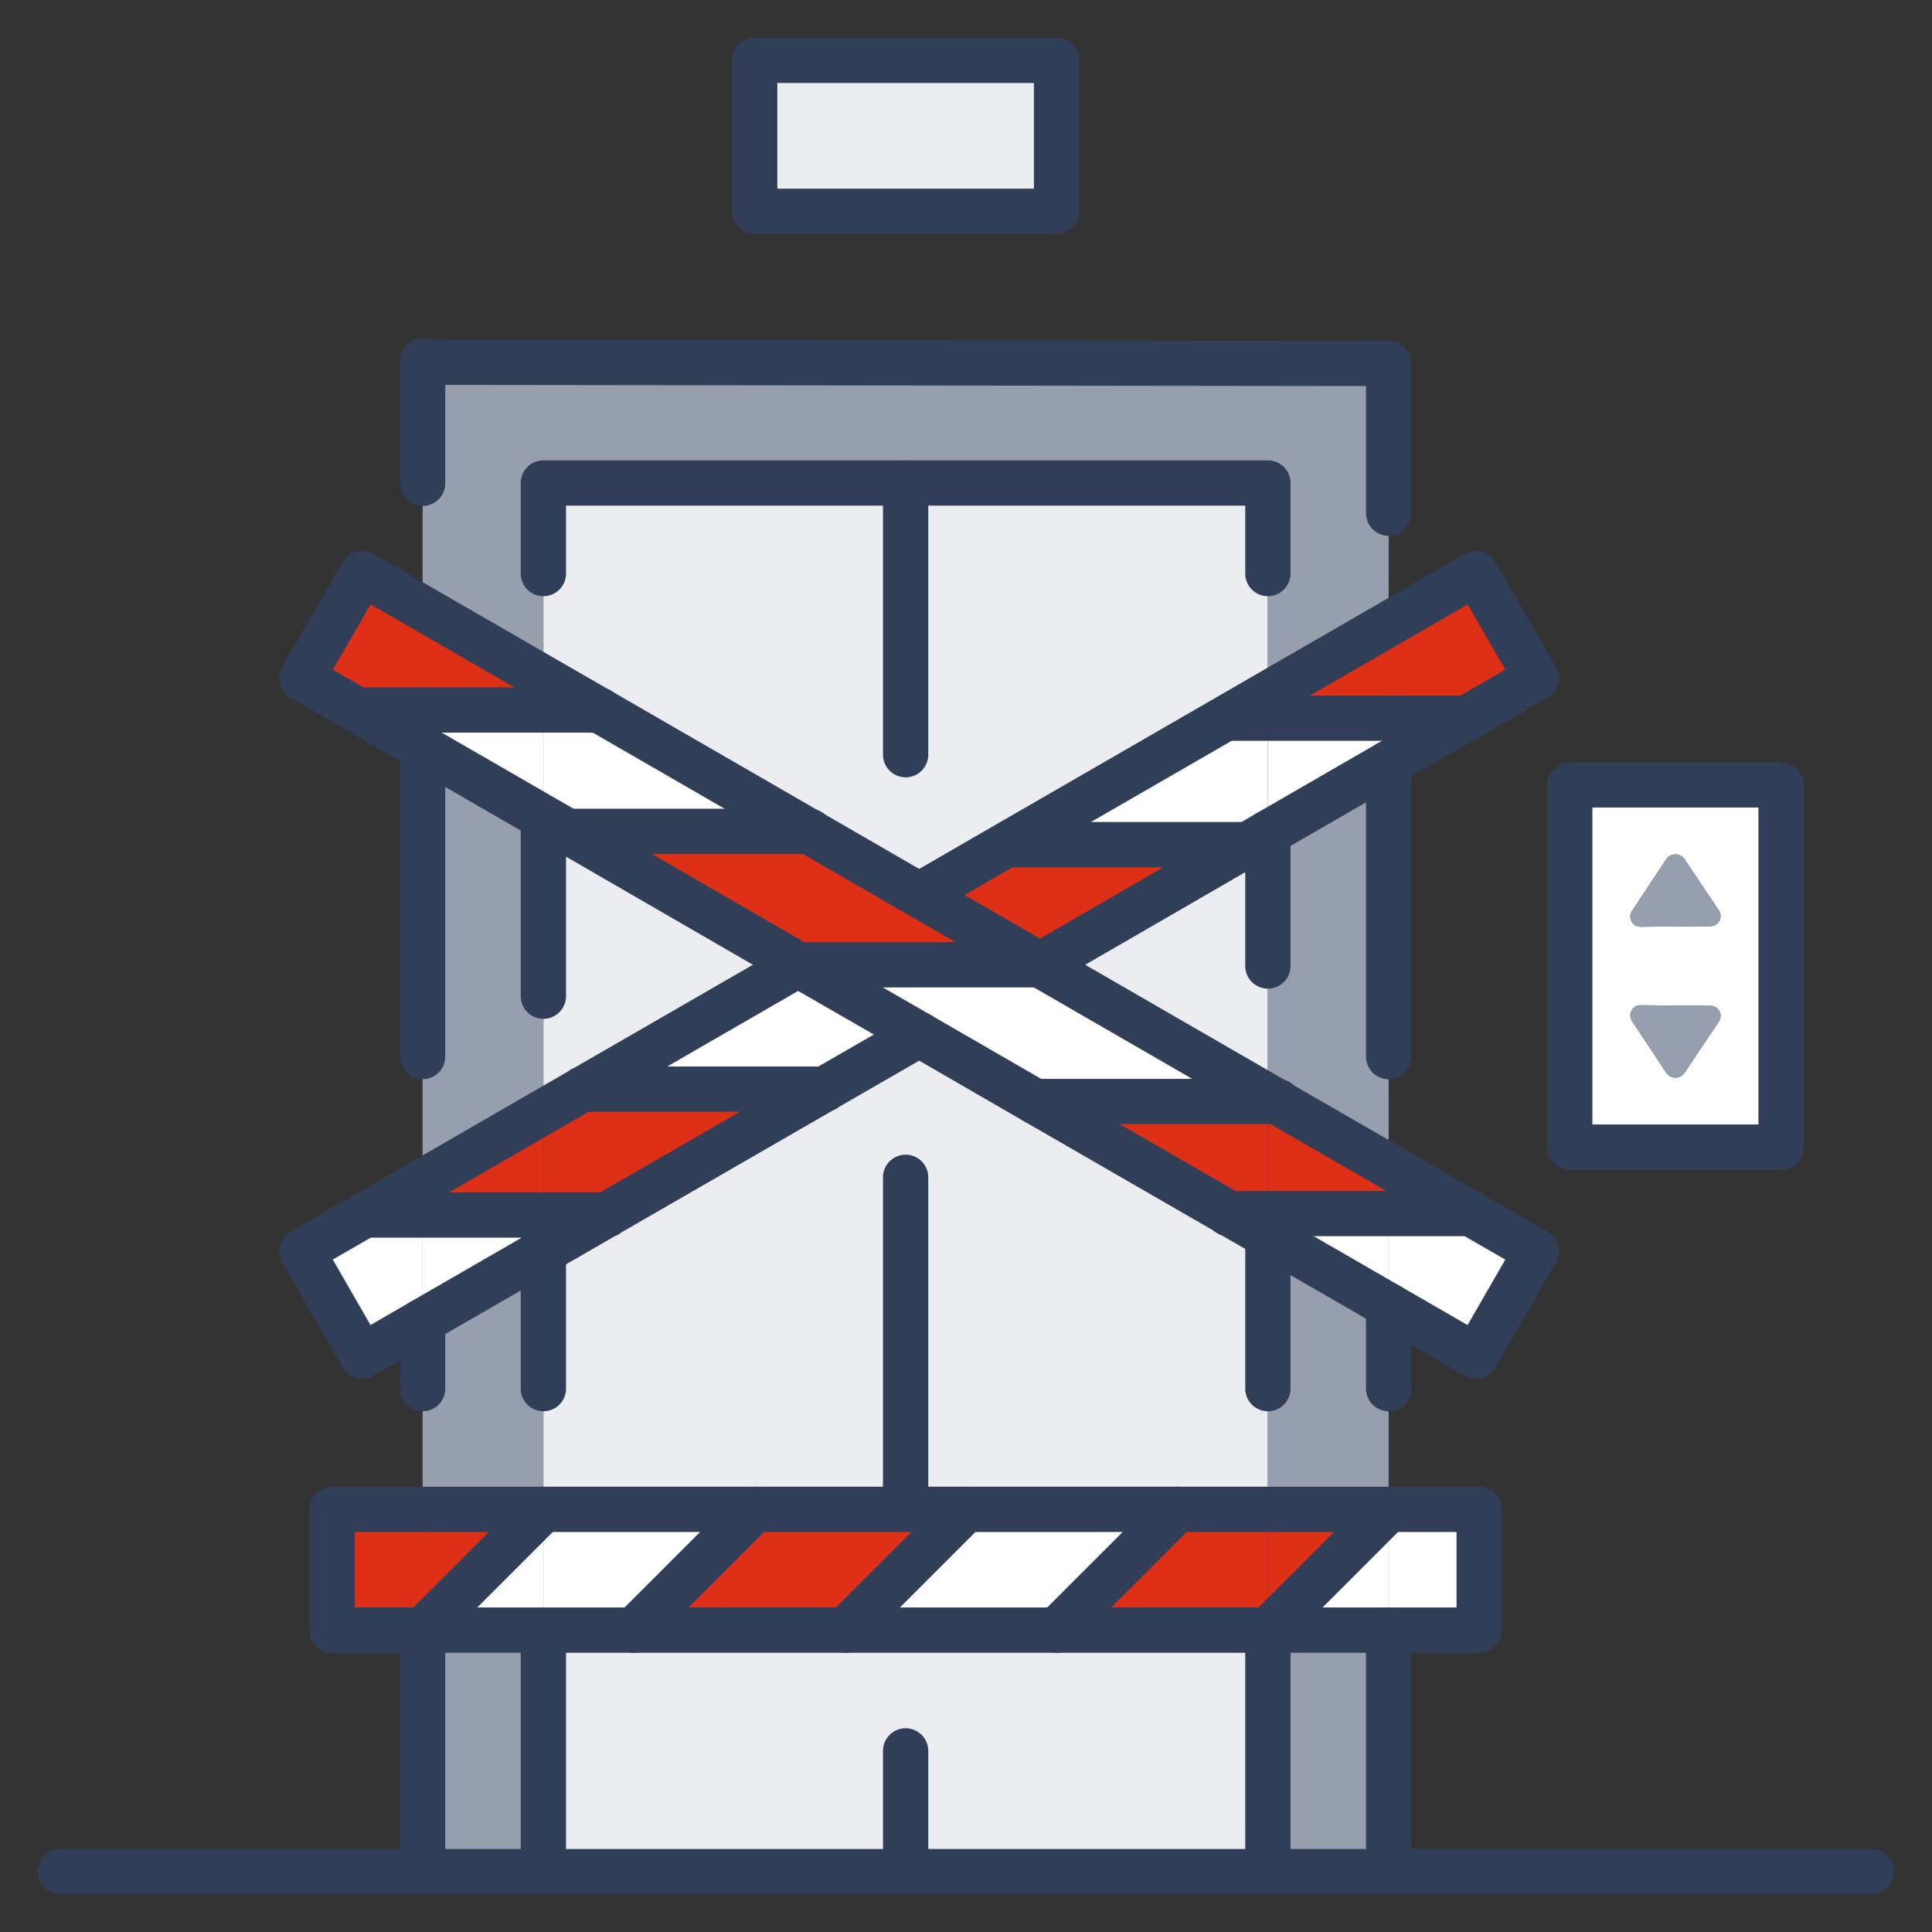 <svg viewBox="0 0 64 64" xmlns="http://www.w3.org/2000/svg"><rect x="0" y="0" width="64" height="64" fill="#333333" stroke="none"/><path fill="#ebedf0" d="M30 62H18v-8h24v8H30zM20.08 40.25l7.23-4.17 3.14-1.81 3.84 2.22 6.43 3.71 1.28.74V50H18v-8.55ZM41.33 27.98l.67-.39v8.73l-7.55-4.36ZM18 33v-5.92l.8.46 7.64 4.42-7.14 4.12-1.3.75ZM19.84 23.52 18 22.46V16h24v6.98l-1.4.81-7.26 4.19-2.89 1.67-3.65-2.11Z" class="fill-ebedf0"></path><path fill="#ffffff" d="M14 40.25v3.51l-2 1.16-2-3.47 2.08-1.2H14z" class="fill-ffffff"></path><path fill="#de3016" d="m48.89 19 2 3.46-2.31 1.33H46v-3.12L48.89 19zM46 38.63v1.57h-4v-3.71h.29L46 38.63zM18 36.83v3.42h-4v-1.11l4-2.31z" class="fill-8ff3ad"></path><path fill="#ffffff" d="M42 23.79v3.8l-.67.39h-7.99l7.26-4.19H42z" class="fill-ffffff"></path><path fill="#de3016" d="M46 12v.04L14 12h32zM42 22.98v.81h-1.4l1.4-.81zM48.72 40.2H46v-1.57l2.72 1.57zM14 39.14v1.11h-1.92L14 39.14zM19.84 23.52H18v-1.06l1.84 1.06z" class="fill-8ff3ad"></path><path fill="#ffffff" d="M18 40.25v1.2l-4 2.31v-3.51h4z" class="fill-ffffff"></path><path d="M18 33v3.83l-4 2.31V24.77l4 2.31Z" fill="#979faf" class="fill-979faf"></path><path fill="#ffffff" d="M26.8 27.54h-8l-.8-.46v-3.56h1.84l6.96 4.02zM46 40.2v3.05l-4-2.31v-.74h4z" class="fill-ffffff"></path><path fill="#979faf" d="M42 54h4v8h-4zM14 54h4v8h-4z" class="fill-979faf"></path><path fill="#ffffff" d="M48.58 23.79 46 25.28v-1.49h2.58zM42 36.32l.29.17H42v-.17zM46 25.28l-4 2.31v-3.8h4v1.49z" class="fill-ffffff"></path><path fill="#de3016" d="m27.31 36.08-7.23 4.17H18v-3.42l1.3-.75h8.01z" class="fill-8ff3ad"></path><path fill="#ffffff" d="m42 40.94-1.28-.74H42v.74zM46 50h3v4h-3zM25 50l-4 4h-3v-4h7z" class="fill-ffffff"></path><path fill="#de3016" d="M11 50h3v4h-3zM18 22.46v1.06h-4v-3.37l4 2.31zM42 50v4h-7l4-4h3z" class="fill-8ff3ad"></path><path d="M46 46v4h-4v-9.06l4 2.31ZM18 46v4h-4v-6.24l4-2.31Z" fill="#979faf" class="fill-979faf"></path><path fill="#ffffff" d="M20.08 40.25 18 41.45v-1.2h2.08z" class="fill-ffffff"></path><path fill="#de3016" d="M46 20.67v3.12h-4v-.81l4-2.31z" class="fill-8ff3ad"></path><path fill="#ffffff" d="m30.45 34.27-4.01-2.31h8.01L42 36.32v.17h-7.71l-3.84-2.22z" class="fill-ffffff"></path><path fill="#de3016" d="m46 50-4 4v-4h4zM18 50l-4 4v-4h4z" class="fill-8ff3ad"></path><path fill="#ffffff" d="M46 50v4h-4l4-4zM18 50v4h-4l4-4z" class="fill-ffffff"></path><path fill="#de3016" d="M14 20.15v3.37h-2.16L10 22.46 12 19l2 1.15z" class="fill-8ff3ad"></path><path d="M46 17v3.67l-4 2.31V16H18v6.46l-4-2.31V12l32 .04Z" fill="#979faf" class="fill-979faf"></path><path fill="#ffffff" d="M18 23.52v3.56l-4-2.31v-1.25h4z" class="fill-ffffff"></path><path d="m42.29 36.49-.29-.17v-8.73l4-2.31v13.35Z" fill="#979faf" class="fill-979faf"></path><path fill="#ffffff" d="m50.89 41.45-2 3.47L46 43.25V40.2h2.72l2.17 1.25z" class="fill-ffffff"></path><path fill="#de3016" d="M42 36.49v3.71h-1.28l-6.43-3.71H42z" class="fill-8ff3ad"></path><path fill="#ffffff" d="M14 23.52v1.25l-2.16-1.25H14zM52 26h7v12h-7Zm4.94 7.84a.335.335 0 0 0-.3-.52l-2.28-.02a.338.338 0 0 0-.3.52l1.14 1.72a.364.364 0 0 0 .6 0Zm-.3-3.16a.335.335 0 0 0 .3-.52l-1.14-1.7a.364.364 0 0 0-.6 0l-1.14 1.72a.338.338 0 0 0 .3.52ZM39 50l-4 4h-7l4-4h7zM30.45 34.27l-3.14 1.81H19.3l7.14-4.12 4.01 2.31z" class="fill-ffffff"></path><path fill="#de3016" d="m32 50-4 4h-7l4-4h7z" class="fill-8ff3ad"></path><path d="M56.94 30.16a.335.335 0 0 1-.3.52l-2.28.02a.338.338 0 0 1-.3-.52l1.14-1.72a.364.364 0 0 1 .6 0ZM56.64 33.32a.335.335 0 0 1 .3.52l-1.14 1.7a.364.364 0 0 1-.6 0l-1.14-1.72a.338.338 0 0 1 .3-.52Z" fill="#979faf" class="fill-979faf"></path><path fill="#de3016" d="m41.33 27.98-6.88 3.98-4-2.31 2.89-1.67h7.99z" class="fill-8ff3ad"></path><path fill="#ebedf0" d="M25 2h10v5H25z" class="fill-ebedf0"></path><path fill="#de3016" d="M34.45 31.96h-8.01l-7.64-4.42h8l3.65 2.11 4 2.31z" class="fill-8ff3ad"></path><path fill="none" stroke="#303e58" stroke-linecap="round" stroke-linejoin="round" stroke-width="1.5" d="M2 62h60M52 26h7v12h-7zM46 62v-8M14 35V24.77M14 12l32 .04V17M14 16.01v-4.05M14 46v-2.24M46 46v-2.75M46 35v-9.72M14 62v-8M42 62v-8M42 46v-5.06" class="stroke-303e58"></path><path d="M18 19v-3h24v3M42 32v-4.41M18 46v-4.55M18 33v-5.92M18 62v-8M46 50h3v4H11v-4h35zM34.45 31.96 42 36.32l.29.17L46 38.63l2.72 1.57 2.17 1.25-2 3.47L46 43.25l-4-2.31-1.28-.74-6.43-3.71-3.84-2.22M26.44 31.96l-7.64-4.42-.8-.46-4-2.31-2.16-1.25L10 22.46 12 19l2 1.15 4 2.31 1.84 1.06 6.96 4.02 3.65 2.11" fill="none" stroke="#303e58" stroke-linecap="round" stroke-linejoin="round" stroke-width="1.5" class="stroke-303e58"></path><path fill="none" stroke="#303e58" stroke-linecap="round" stroke-linejoin="round" stroke-width="1.5" d="m30.45 34.27-3.14 1.81-7.23 4.17-2.08 1.2-4 2.31-2 1.16-2-3.47 2.08-1.2L14 39.14l4-2.31 1.3-.75 7.14-4.12 4.01 2.31zM46 20.67 48.89 19l2 3.46-2.31 1.33L46 25.28l-4 2.31-.67.39-6.88 3.98-4-2.31 2.89-1.67 7.26-4.19 1.4-.81 4-2.31zM30 16v9M30 39v11M30 58v4M18 50l-4 4M19.85 23.52H11.8M26.83 27.54H18.78M34.45 31.96H26.4M42.34 36.49h-8.05M48.74 40.2H40.69M20.1 40.25H12.05M27.33 36.08H19.28M41.39 27.98h-8.05M48.65 23.79H40.6M25 50l-4 4M32 50l-4 4M39 50l-4 4M46 50l-4 4M25 2h10v5H25z" class="stroke-303e58"></path></svg>